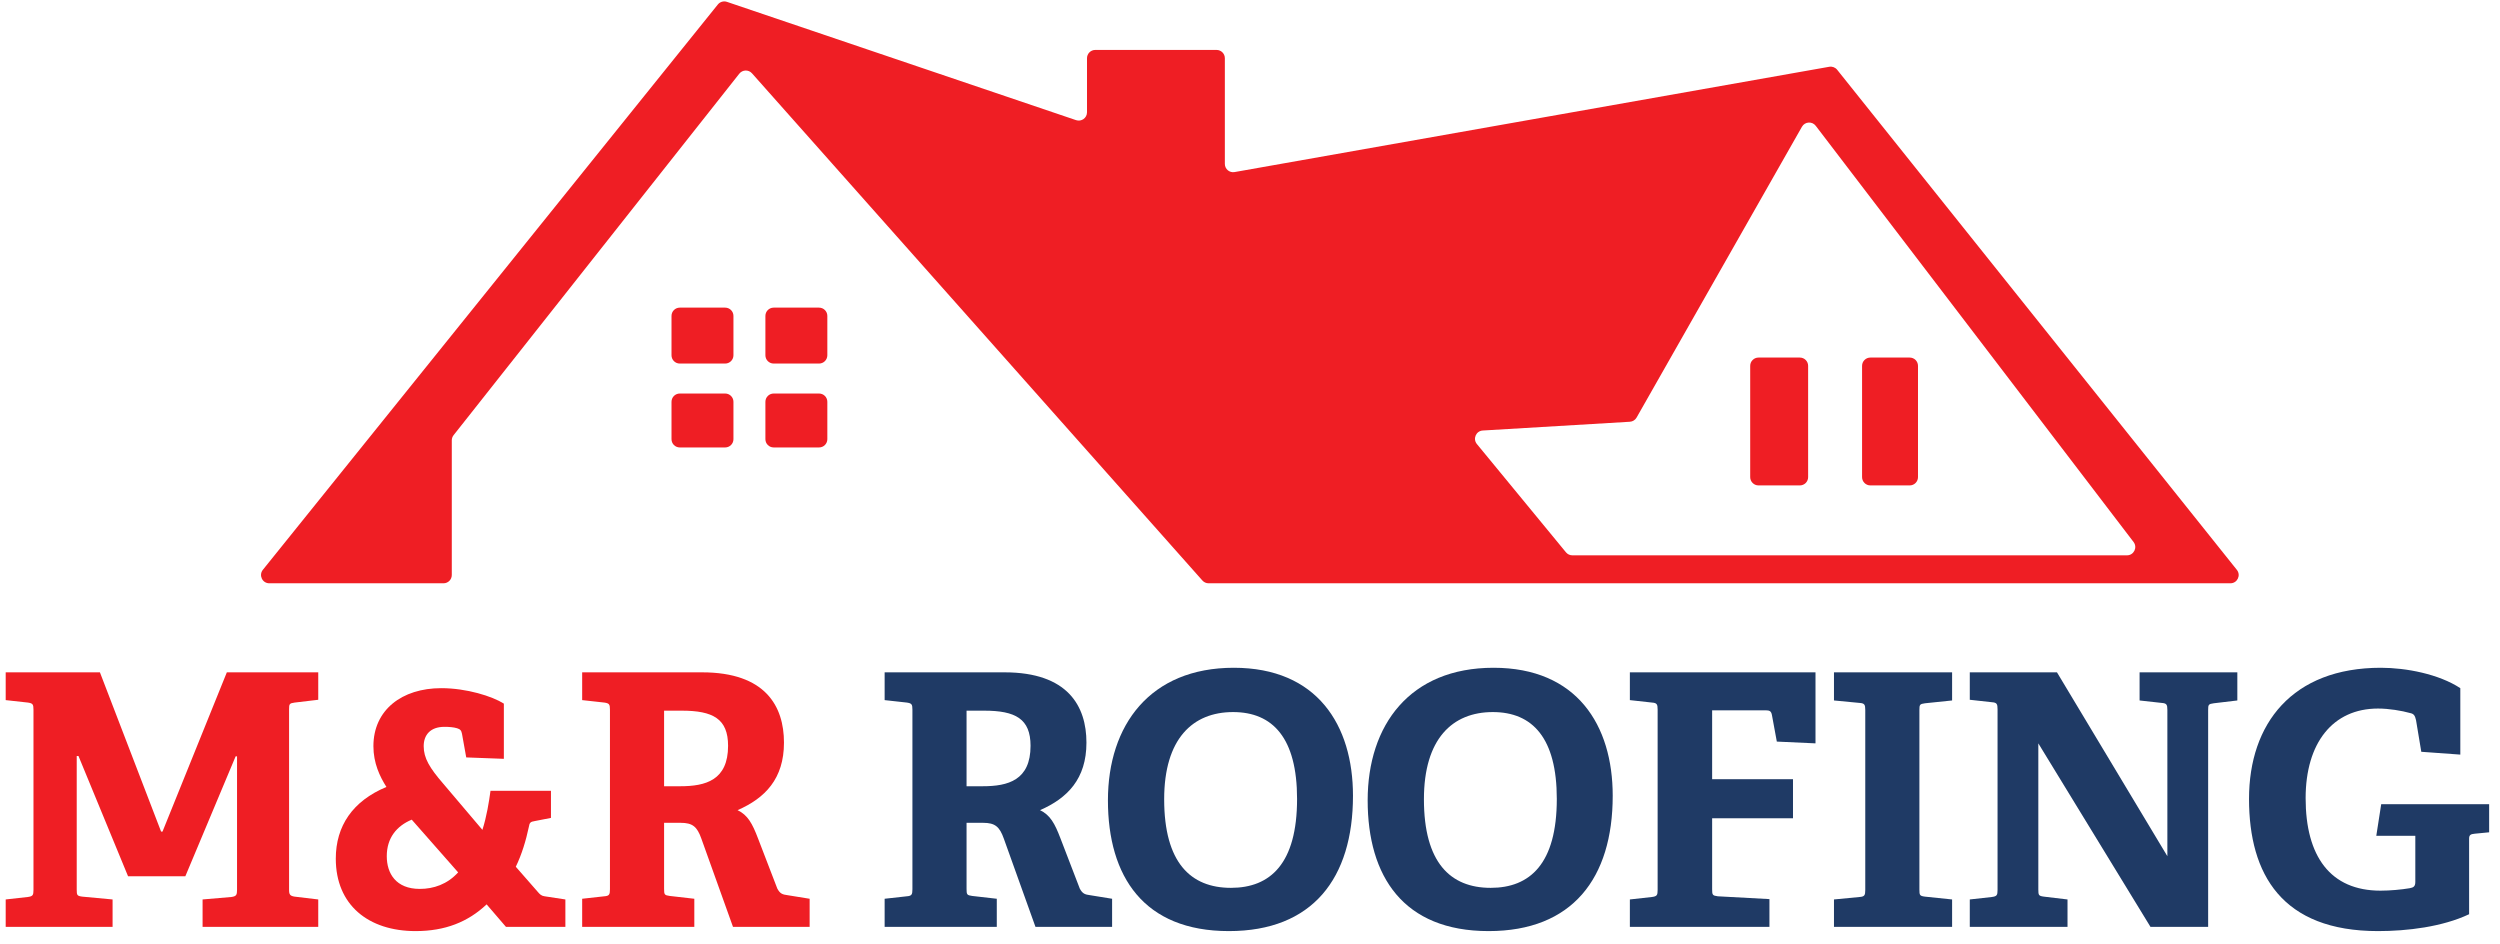 <svg width="151" height="57" viewBox="0 0 151 57" fill="none" xmlns="http://www.w3.org/2000/svg">
<path d="M41.059 21.959C40.783 21.959 40.559 21.735 40.559 21.459V19.081C40.559 18.805 40.783 18.581 41.059 18.581H43.8C44.076 18.581 44.3 18.805 44.3 19.081V21.459C44.3 21.735 44.076 21.959 43.8 21.959H41.059Z" fill="#EF1E24"/>
<path d="M46.73 18.581C46.454 18.581 46.23 18.805 46.23 19.081V21.459C46.23 21.735 46.454 21.959 46.73 21.959H49.471C49.747 21.959 49.971 21.735 49.971 21.459V19.081C49.971 18.805 49.747 18.581 49.471 18.581H46.73Z" fill="#EF1E24"/>
<path d="M46.73 23.769C46.454 23.769 46.23 23.993 46.23 24.269V26.526C46.23 26.803 46.454 27.026 46.73 27.026H49.471C49.747 27.026 49.971 26.803 49.971 26.526V24.269C49.971 23.993 49.747 23.769 49.471 23.769H46.73Z" fill="#EF1E24"/>
<path d="M41.059 23.769C40.783 23.769 40.559 23.993 40.559 24.269V26.526C40.559 26.803 40.783 27.026 41.059 27.026H43.8C44.076 27.026 44.3 26.803 44.3 26.526V24.269C44.3 23.993 44.076 23.769 43.8 23.769H41.059Z" fill="#EF1E24"/>
<path fill-rule="evenodd" clip-rule="evenodd" d="M16.266 35.231C15.846 35.231 15.614 34.745 15.877 34.417L43.357 0.272C43.488 0.109 43.708 0.045 43.907 0.112L64.995 7.257C65.319 7.367 65.655 7.126 65.655 6.783V3.516C65.655 3.24 65.879 3.016 66.155 3.016H73.481C73.757 3.016 73.981 3.24 73.981 3.516V9.901C73.981 10.212 74.261 10.447 74.568 10.393L110.488 4.033C110.668 4.001 110.851 4.071 110.965 4.214L135.106 34.419C135.368 34.746 135.135 35.231 134.716 35.231H72.999C72.856 35.231 72.72 35.17 72.625 35.063L45.42 4.428C45.213 4.195 44.847 4.206 44.654 4.45L27.395 26.287C27.326 26.375 27.288 26.484 27.288 26.597V34.731C27.288 35.007 27.064 35.231 26.788 35.231H16.266ZM98.444 25.474C98.613 25.464 98.765 25.369 98.849 25.222L108.838 7.655C109.015 7.343 109.453 7.314 109.67 7.598L128.868 32.738C129.119 33.067 128.884 33.542 128.47 33.542H94.969C94.82 33.542 94.678 33.475 94.583 33.359L89.204 26.82C88.944 26.504 89.152 26.027 89.56 26.003L98.444 25.474Z" fill="#EF1E24"/>
<path d="M105.712 22.097C105.712 21.821 105.936 21.597 106.212 21.597H108.711C108.988 21.597 109.211 21.821 109.211 22.097V28.819C109.211 29.095 108.988 29.319 108.711 29.319H106.212C105.936 29.319 105.712 29.095 105.712 28.819V22.097Z" fill="#EF1E24"/>
<path d="M112.969 21.597C112.693 21.597 112.469 21.821 112.469 22.097V28.819C112.469 29.095 112.693 29.319 112.969 29.319H115.347C115.624 29.319 115.847 29.095 115.847 28.819V22.097C115.847 21.821 115.624 21.597 115.347 21.597H112.969Z" fill="#EF1E24"/>
<path d="M19.222 55.983H12.236V54.327L13.977 54.178C14.274 54.136 14.317 54.051 14.317 53.754V45.684H14.232L11.195 52.925H7.734L4.74 45.663H4.634V53.732C4.634 54.072 4.655 54.115 4.973 54.157L6.8 54.327V55.983H0.344V54.327L1.682 54.178C1.979 54.136 2.022 54.072 2.022 53.754V42.86C2.022 42.542 1.979 42.478 1.682 42.435L0.344 42.287V40.609H6.035L9.73 50.229H9.815L13.701 40.609H19.222V42.266L17.799 42.435C17.481 42.478 17.46 42.52 17.46 42.839V53.754C17.46 54.03 17.523 54.115 17.799 54.157L19.222 54.327V55.983Z" fill="#EF1E24"/>
<path d="M34.149 55.983H30.56L29.392 54.624C28.267 55.686 26.886 56.238 25.102 56.238C22.257 56.238 20.282 54.667 20.282 51.864C20.282 49.889 21.301 48.381 23.34 47.532C22.936 46.895 22.554 46.088 22.554 45.069C22.554 42.881 24.274 41.565 26.653 41.565C28.182 41.565 29.732 42.053 30.433 42.499V45.833L28.16 45.748L27.905 44.325C27.863 44.113 27.799 44.049 27.608 43.986C27.396 43.922 27.12 43.901 26.844 43.901C25.994 43.901 25.591 44.389 25.591 45.069C25.591 45.791 25.952 46.385 26.759 47.319L29.137 50.123C29.392 49.337 29.541 48.402 29.626 47.765H33.278V49.401L32.301 49.592C32.046 49.634 31.983 49.676 31.94 49.953C31.77 50.76 31.515 51.609 31.154 52.352L32.492 53.881C32.599 54.008 32.705 54.115 32.896 54.136L34.149 54.327V55.983ZM27.672 52.692L24.869 49.507C23.956 49.889 23.361 50.611 23.361 51.715C23.361 52.756 23.913 53.69 25.357 53.69C26.186 53.69 27.014 53.414 27.672 52.692Z" fill="#EF1E24"/>
<path d="M48.902 55.983H44.273L42.362 50.653C42.107 49.931 41.831 49.698 41.109 49.698H40.111V53.69C40.111 54.03 40.132 54.072 40.451 54.115L41.937 54.285V55.983H35.163V54.285L36.501 54.136C36.798 54.115 36.841 54.03 36.841 53.711V42.86C36.841 42.542 36.798 42.478 36.501 42.435L35.163 42.287V40.609H42.404C46.227 40.609 47.352 42.648 47.352 44.856C47.352 47.043 46.205 48.211 44.549 48.933C45.165 49.231 45.441 49.74 45.781 50.632L46.949 53.669C47.118 53.987 47.267 54.03 47.586 54.072L48.902 54.285V55.983ZM40.111 47.489H41.088C42.617 47.489 43.976 47.128 43.976 45.047C43.976 43.412 43.062 42.924 41.173 42.924H40.111V47.489Z" fill="#EF1E24"/>
<path d="M67.171 55.983H62.542L60.631 50.653C60.376 49.931 60.1 49.698 59.378 49.698H58.38V53.69C58.38 54.03 58.401 54.072 58.72 54.115L60.206 54.285V55.983H53.432V54.285L54.77 54.136C55.067 54.115 55.11 54.03 55.11 53.711V42.86C55.11 42.541 55.067 42.478 54.77 42.435L53.432 42.287V40.609H60.673C64.496 40.609 65.621 42.648 65.621 44.856C65.621 47.043 64.474 48.211 62.818 48.933C63.434 49.231 63.71 49.74 64.05 50.632L65.218 53.669C65.388 53.987 65.536 54.03 65.855 54.072L67.171 54.285V55.983ZM58.38 47.489H59.357C60.886 47.489 62.245 47.128 62.245 45.047C62.245 43.412 61.332 42.924 59.442 42.924H58.38V47.489Z" fill="#1F3A65"/>
<path d="M74.224 56.238C69.085 56.238 66.919 52.947 66.919 48.339C66.919 43.794 69.467 40.333 74.521 40.333C79.554 40.333 81.72 43.794 81.72 48.063C81.72 53.053 79.278 56.238 74.224 56.238ZM74.351 53.626C76.729 53.626 78.343 52.161 78.343 48.254C78.343 44.58 76.878 43.009 74.478 43.009C72.036 43.009 70.316 44.623 70.316 48.275C70.316 52.097 71.909 53.626 74.351 53.626Z" fill="#1F3A65"/>
<path d="M89.912 56.238C84.773 56.238 82.607 52.947 82.607 48.339C82.607 43.794 85.155 40.333 90.209 40.333C95.242 40.333 97.408 43.794 97.408 48.063C97.408 53.053 94.966 56.238 89.912 56.238ZM90.039 53.626C92.418 53.626 94.031 52.161 94.031 48.254C94.031 44.58 92.566 43.009 90.167 43.009C87.725 43.009 86.005 44.623 86.005 48.275C86.005 52.097 87.597 53.626 90.039 53.626Z" fill="#1F3A65"/>
<path d="M106.874 55.983H98.444V54.327L99.782 54.178C100.079 54.136 100.121 54.072 100.121 53.754V42.86C100.121 42.541 100.079 42.457 99.782 42.435L98.444 42.287V40.609H109.656V44.899L107.32 44.792L107.023 43.179C106.98 42.966 106.895 42.903 106.662 42.903H103.413V47.065H108.297V49.422H103.413V53.711C103.413 54.051 103.434 54.093 103.753 54.136L106.874 54.306V55.983Z" fill="#1F3A65"/>
<path d="M117.907 55.983H110.772V54.327L112.322 54.178C112.619 54.157 112.662 54.072 112.662 53.754V42.881C112.662 42.563 112.619 42.478 112.322 42.457L110.772 42.308V40.609H117.907V42.308L116.271 42.478C115.953 42.52 115.932 42.563 115.932 42.881V53.732C115.932 54.072 115.953 54.115 116.271 54.157L117.907 54.327V55.983Z" fill="#1F3A65"/>
<path d="M133.372 55.983H129.889L123.115 44.899V53.732C123.115 54.072 123.137 54.115 123.455 54.157L124.878 54.327V55.983H118.975V54.327L120.312 54.178C120.61 54.136 120.652 54.072 120.652 53.754V42.839C120.652 42.52 120.61 42.435 120.312 42.414L118.975 42.266V40.609H124.241L130.909 51.715V42.881C130.909 42.563 130.866 42.478 130.569 42.457L129.231 42.308V40.609H135.135V42.308L133.712 42.478C133.393 42.52 133.372 42.563 133.372 42.881V55.983Z" fill="#1F3A65"/>
<path d="M150.344 50.271L149.474 50.356C149.219 50.377 149.134 50.441 149.134 50.653V55.219C147.52 55.983 145.397 56.238 143.634 56.238C137.837 56.238 135.841 52.819 135.841 48.254C135.841 43.709 138.453 40.333 143.804 40.333C145.333 40.333 147.308 40.715 148.603 41.565V45.578L146.246 45.408L145.928 43.497C145.864 43.2 145.779 43.115 145.588 43.072C145.057 42.924 144.292 42.796 143.634 42.796C140.895 42.796 139.26 44.877 139.26 48.211C139.26 51.715 140.746 53.796 143.783 53.796C144.356 53.796 145.057 53.732 145.545 53.648C145.779 53.605 145.885 53.541 145.885 53.265V50.483H143.528L143.825 48.572H150.344V50.271Z" fill="#1F3A65"/>
</svg>
